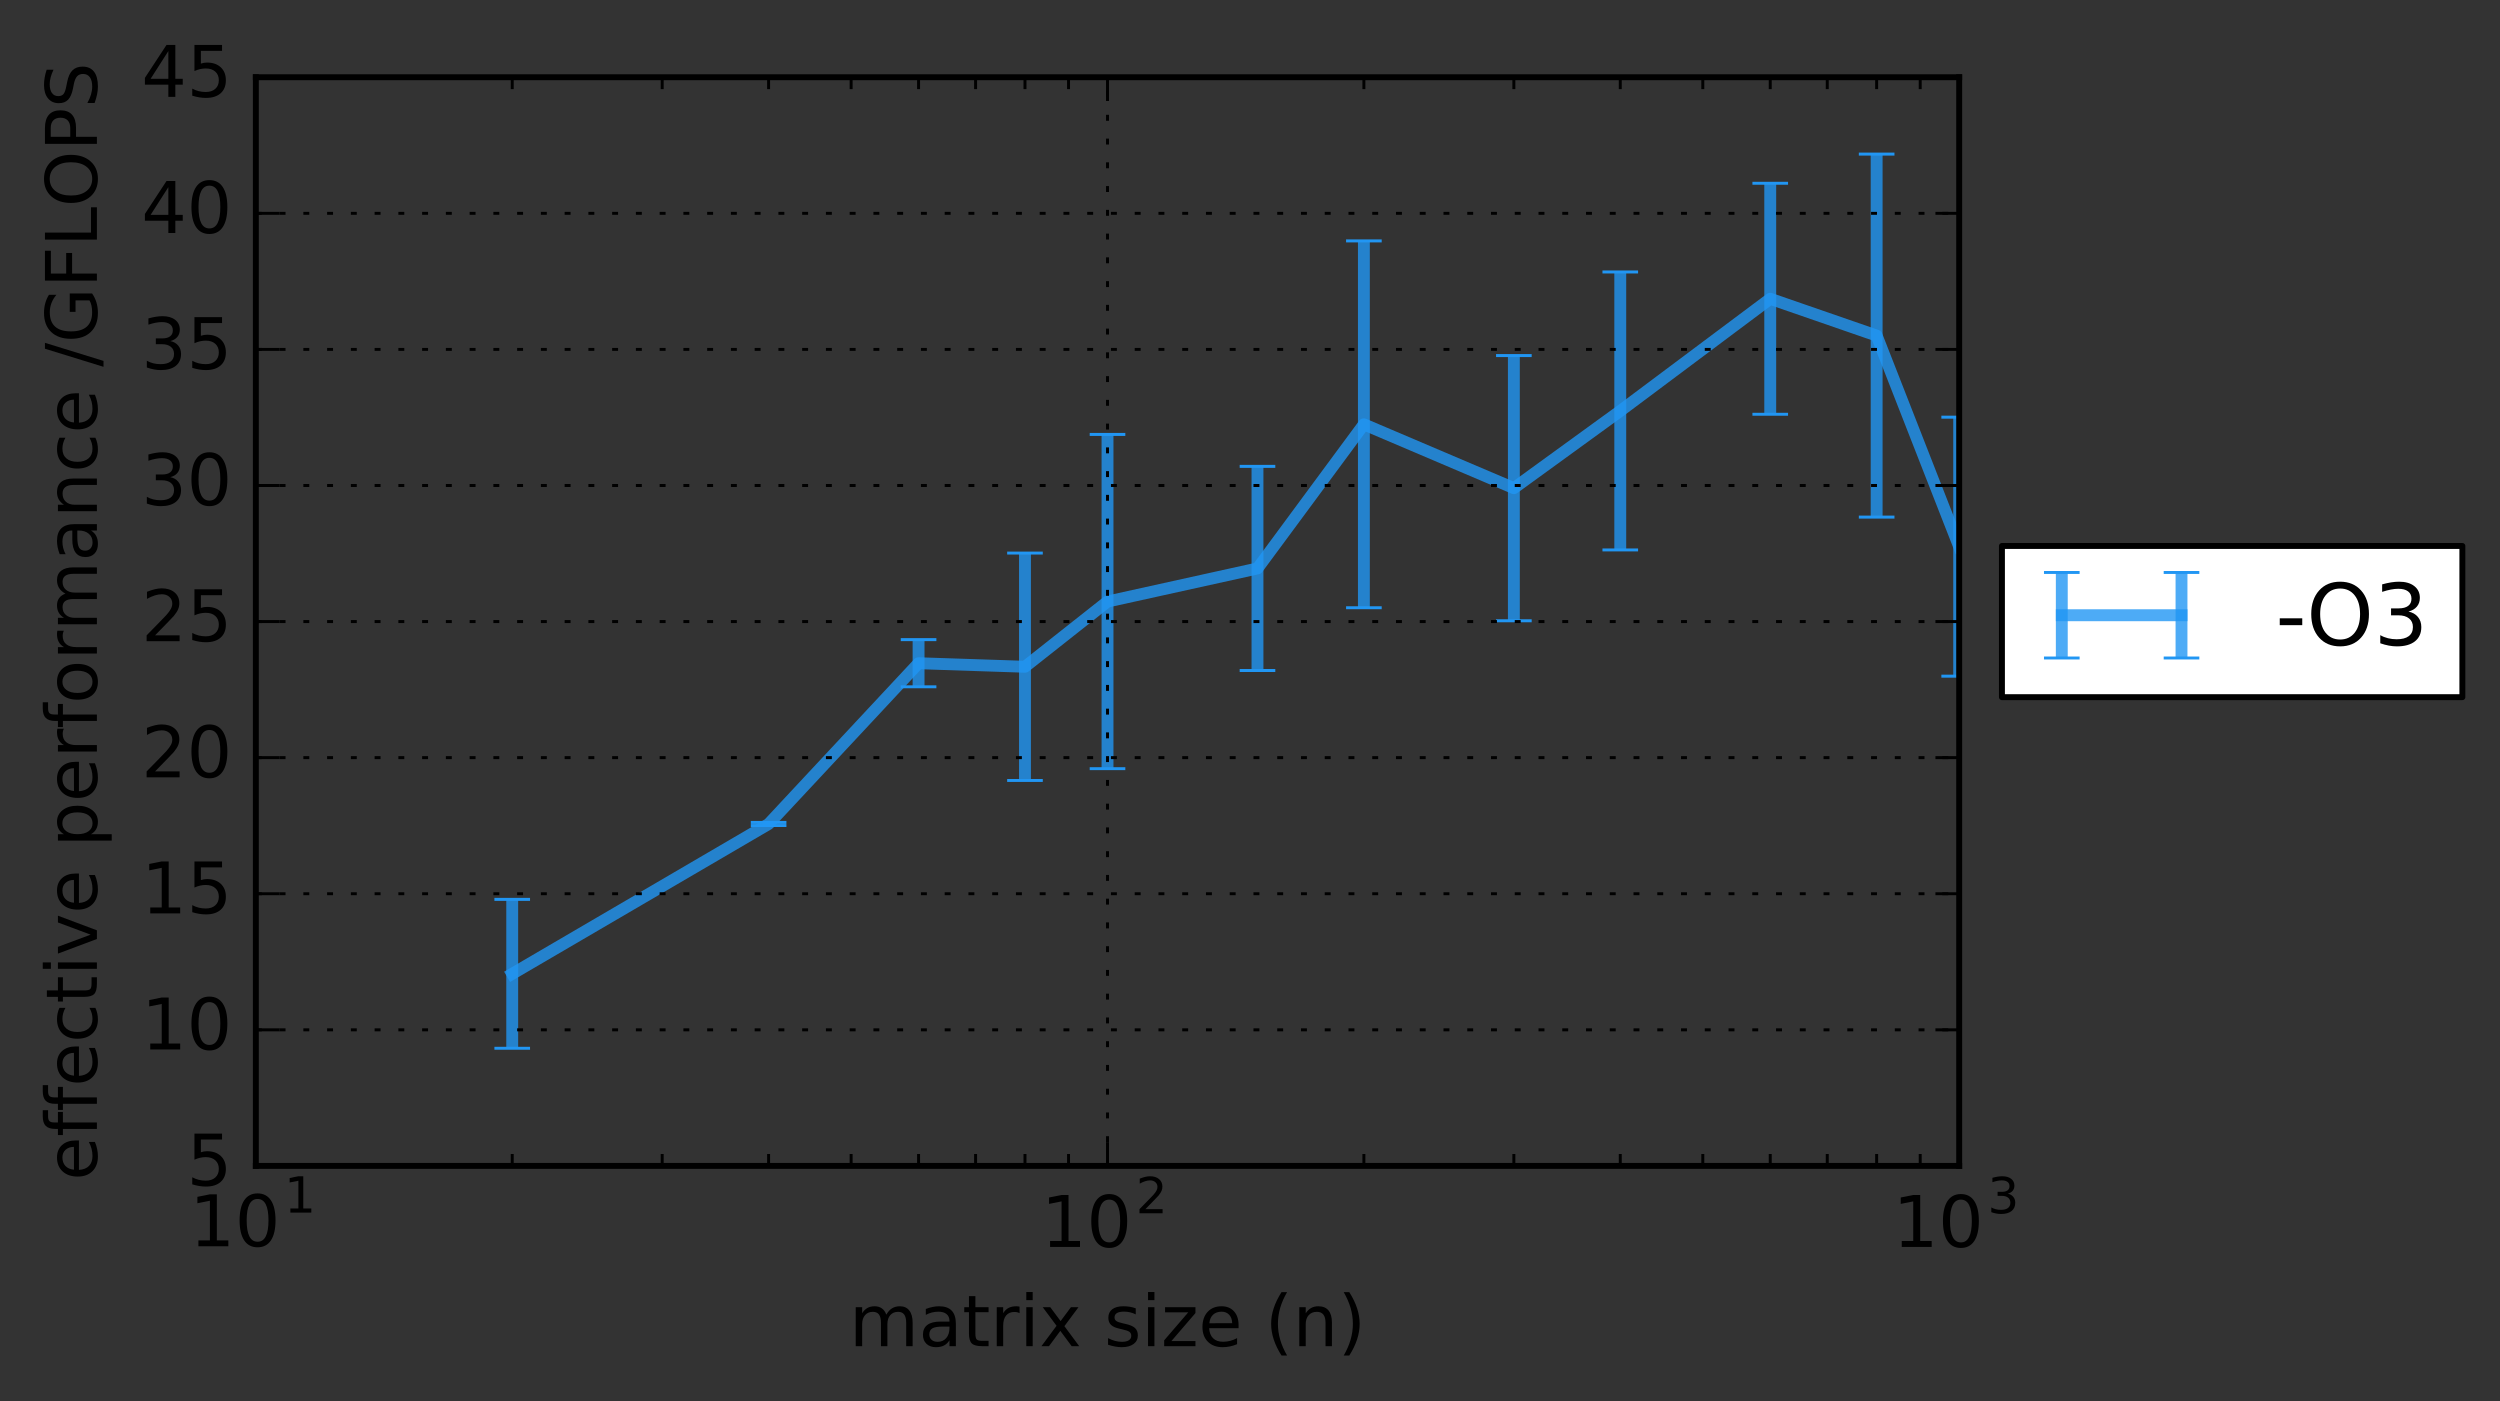 <?xml version="1.0" encoding="utf-8" standalone="no"?>
<!DOCTYPE svg PUBLIC "-//W3C//DTD SVG 1.1//EN"
  "http://www.w3.org/Graphics/SVG/1.1/DTD/svg11.dtd">
<!-- Created with matplotlib (http://matplotlib.org/) -->
<svg height="236pt" version="1.1" viewBox="0 0 421 236" width="421pt" xmlns="http://www.w3.org/2000/svg" xmlns:xlink="http://www.w3.org/1999/xlink">
 <rect x="0" y="0" width="421" height="236" fill="#333333" stroke="none"/>
 <defs>
  <style type="text/css">
*{stroke-linecap:butt;stroke-linejoin:round;stroke-miterlimit:100000;}
  </style>
 </defs>
 <g id="figure_1">
  <g id="patch_1">
   <path d="M -0 236.391 
L 421.863 236.391 
L 421.863 0 
L -0 0 
L -0 236.391 
z
" style="fill:none;"/>
  </g>
  <g id="axes_1">
   <g id="patch_2">
    <path d="M 43.084 196.337 
L 329.926 196.337 
L 329.926 13.007 
L 43.084 13.007 
L 43.084 196.337 
z
" style="fill:none;"/>
   </g>
   <g id="LineCollection_1">
    <path clip-path="url(#p0608e05bbd)" d="M 86.258 176.53 
L 86.258 151.454 
" style="fill:none;stroke:#2196f3;stroke-opacity:0.8;stroke-width:2.0;"/>
    <path clip-path="url(#p0608e05bbd)" d="M 129.432 139.018 
L 129.432 138.5 
" style="fill:none;stroke:#2196f3;stroke-opacity:0.8;stroke-width:2.0;"/>
    <path clip-path="url(#p0608e05bbd)" d="M 154.687 115.657 
L 154.687 107.716 
" style="fill:none;stroke:#2196f3;stroke-opacity:0.8;stroke-width:2.0;"/>
    <path clip-path="url(#p0608e05bbd)" d="M 172.606 131.429 
L 172.606 93.138 
" style="fill:none;stroke:#2196f3;stroke-opacity:0.8;stroke-width:2.0;"/>
    <path clip-path="url(#p0608e05bbd)" d="M 186.505 129.445 
L 186.505 73.159 
" style="fill:none;stroke:#2196f3;stroke-opacity:0.8;stroke-width:2.0;"/>
    <path clip-path="url(#p0608e05bbd)" d="M 211.76 112.912 
L 211.76 78.539 
" style="fill:none;stroke:#2196f3;stroke-opacity:0.8;stroke-width:2.0;"/>
    <path clip-path="url(#p0608e05bbd)" d="M 229.679 102.344 
L 229.679 40.568 
" style="fill:none;stroke:#2196f3;stroke-opacity:0.8;stroke-width:2.0;"/>
    <path clip-path="url(#p0608e05bbd)" d="M 254.934 104.539 
L 254.934 59.879 
" style="fill:none;stroke:#2196f3;stroke-opacity:0.8;stroke-width:2.0;"/>
    <path clip-path="url(#p0608e05bbd)" d="M 272.853 92.609 
L 272.853 45.796 
" style="fill:none;stroke:#2196f3;stroke-opacity:0.8;stroke-width:2.0;"/>
    <path clip-path="url(#p0608e05bbd)" d="M 298.108 69.765 
L 298.108 30.861 
" style="fill:none;stroke:#2196f3;stroke-opacity:0.8;stroke-width:2.0;"/>
    <path clip-path="url(#p0608e05bbd)" d="M 316.027 87.078 
L 316.027 25.953 
" style="fill:none;stroke:#2196f3;stroke-opacity:0.8;stroke-width:2.0;"/>
    <path clip-path="url(#p0608e05bbd)" d="M 329.926 113.865 
L 329.926 70.25 
" style="fill:none;stroke:#2196f3;stroke-opacity:0.8;stroke-width:2.0;"/>
   </g>
   <g id="line2d_1">
    <defs>
     <path d="M 3 0 
L -3 -0 
" id="m95438b41f8" style="stroke:#2196f3;stroke-width:0.5;"/>
    </defs>
    <g clip-path="url(#p0608e05bbd)">
     <use style="fill:#2196f3;opacity:0.8;stroke:#2196f3;stroke-width:0.5;" x="86.258" xlink:href="#m95438b41f8" y="176.53"/>
     <use style="fill:#2196f3;opacity:0.8;stroke:#2196f3;stroke-width:0.5;" x="129.432" xlink:href="#m95438b41f8" y="139.018"/>
     <use style="fill:#2196f3;opacity:0.8;stroke:#2196f3;stroke-width:0.5;" x="154.687" xlink:href="#m95438b41f8" y="115.657"/>
     <use style="fill:#2196f3;opacity:0.8;stroke:#2196f3;stroke-width:0.5;" x="172.606" xlink:href="#m95438b41f8" y="131.429"/>
     <use style="fill:#2196f3;opacity:0.8;stroke:#2196f3;stroke-width:0.5;" x="186.505" xlink:href="#m95438b41f8" y="129.445"/>
     <use style="fill:#2196f3;opacity:0.8;stroke:#2196f3;stroke-width:0.5;" x="211.76" xlink:href="#m95438b41f8" y="112.912"/>
     <use style="fill:#2196f3;opacity:0.8;stroke:#2196f3;stroke-width:0.5;" x="229.679" xlink:href="#m95438b41f8" y="102.344"/>
     <use style="fill:#2196f3;opacity:0.8;stroke:#2196f3;stroke-width:0.5;" x="254.934" xlink:href="#m95438b41f8" y="104.539"/>
     <use style="fill:#2196f3;opacity:0.8;stroke:#2196f3;stroke-width:0.5;" x="272.853" xlink:href="#m95438b41f8" y="92.609"/>
     <use style="fill:#2196f3;opacity:0.8;stroke:#2196f3;stroke-width:0.5;" x="298.108" xlink:href="#m95438b41f8" y="69.765"/>
     <use style="fill:#2196f3;opacity:0.8;stroke:#2196f3;stroke-width:0.5;" x="316.027" xlink:href="#m95438b41f8" y="87.078"/>
     <use style="fill:#2196f3;opacity:0.8;stroke:#2196f3;stroke-width:0.5;" x="329.926" xlink:href="#m95438b41f8" y="113.865"/>
    </g>
   </g>
   <g id="line2d_2">
    <g clip-path="url(#p0608e05bbd)">
     <use style="fill:#2196f3;opacity:0.8;stroke:#2196f3;stroke-width:0.5;" x="86.258" xlink:href="#m95438b41f8" y="151.454"/>
     <use style="fill:#2196f3;opacity:0.8;stroke:#2196f3;stroke-width:0.5;" x="129.432" xlink:href="#m95438b41f8" y="138.5"/>
     <use style="fill:#2196f3;opacity:0.8;stroke:#2196f3;stroke-width:0.5;" x="154.687" xlink:href="#m95438b41f8" y="107.716"/>
     <use style="fill:#2196f3;opacity:0.8;stroke:#2196f3;stroke-width:0.5;" x="172.606" xlink:href="#m95438b41f8" y="93.138"/>
     <use style="fill:#2196f3;opacity:0.8;stroke:#2196f3;stroke-width:0.5;" x="186.505" xlink:href="#m95438b41f8" y="73.159"/>
     <use style="fill:#2196f3;opacity:0.8;stroke:#2196f3;stroke-width:0.5;" x="211.76" xlink:href="#m95438b41f8" y="78.539"/>
     <use style="fill:#2196f3;opacity:0.8;stroke:#2196f3;stroke-width:0.5;" x="229.679" xlink:href="#m95438b41f8" y="40.568"/>
     <use style="fill:#2196f3;opacity:0.8;stroke:#2196f3;stroke-width:0.5;" x="254.934" xlink:href="#m95438b41f8" y="59.879"/>
     <use style="fill:#2196f3;opacity:0.8;stroke:#2196f3;stroke-width:0.5;" x="272.853" xlink:href="#m95438b41f8" y="45.796"/>
     <use style="fill:#2196f3;opacity:0.8;stroke:#2196f3;stroke-width:0.5;" x="298.108" xlink:href="#m95438b41f8" y="30.861"/>
     <use style="fill:#2196f3;opacity:0.8;stroke:#2196f3;stroke-width:0.5;" x="316.027" xlink:href="#m95438b41f8" y="25.953"/>
     <use style="fill:#2196f3;opacity:0.8;stroke:#2196f3;stroke-width:0.5;" x="329.926" xlink:href="#m95438b41f8" y="70.25"/>
    </g>
   </g>
   <g id="line2d_3">
    <path clip-path="url(#p0608e05bbd)" d="M 86.258 163.992 
L 129.432 138.759 
L 154.687 111.687 
L 172.606 112.283 
L 186.505 101.302 
L 211.76 95.725 
L 229.679 71.456 
L 254.934 82.209 
L 272.853 69.202 
L 298.108 50.313 
L 316.027 56.516 
L 329.926 92.057 
" style="fill:none;opacity:0.8;stroke:#2196f3;stroke-linecap:square;stroke-width:2.0;"/>
   </g>
   <g id="patch_3">
    <path d="M 43.084 13.007 
L 329.926 13.007 
" style="fill:none;stroke:#000000;stroke-linecap:square;stroke-linejoin:miter;"/>
   </g>
   <g id="patch_4">
    <path d="M 43.084 196.337 
L 329.926 196.337 
" style="fill:none;stroke:#000000;stroke-linecap:square;stroke-linejoin:miter;"/>
   </g>
   <g id="patch_5">
    <path d="M 43.084 196.337 
L 43.084 13.007 
" style="fill:none;stroke:#000000;stroke-linecap:square;stroke-linejoin:miter;"/>
   </g>
   <g id="patch_6">
    <path d="M 329.926 196.337 
L 329.926 13.007 
" style="fill:none;stroke:#000000;stroke-linecap:square;stroke-linejoin:miter;"/>
   </g>
   <g id="matplotlib.axis_1">
    <g id="xtick_1">
     <g id="line2d_4">
      <path clip-path="url(#p0608e05bbd)" d="M 43.084 196.337 
L 43.084 13.007 
" style="fill:none;stroke:#000000;stroke-dasharray:1,3;stroke-dashoffset:0.0;stroke-width:0.5;"/>
     </g>
     <g id="line2d_5">
      <defs>
       <path d="M 0 0 
L 0 -4 
" id="mdb73d2ffcd" style="stroke:#000000;stroke-width:0.5;"/>
      </defs>
      <g>
       <use style="stroke:#000000;stroke-width:0.5;" x="43.084" xlink:href="#mdb73d2ffcd" y="196.337"/>
      </g>
     </g>
     <g id="line2d_6">
      <defs>
       <path d="M 0 0 
L 0 4 
" id="mf5c6fe6af0" style="stroke:#000000;stroke-width:0.5;"/>
      </defs>
      <g>
       <use style="stroke:#000000;stroke-width:0.5;" x="43.084" xlink:href="#mf5c6fe6af0" y="13.007"/>
      </g>
     </g>
     <g id="text_1">
      <!-- $\mathdefault{10^{1}}$ -->
      <defs>
       <path d="M 31.781 66.406 
Q 24.172 66.406 20.328 58.906 
Q 16.5 51.422 16.5 36.375 
Q 16.5 21.391 20.328 13.891 
Q 24.172 6.391 31.781 6.391 
Q 39.453 6.391 43.281 13.891 
Q 47.125 21.391 47.125 36.375 
Q 47.125 51.422 43.281 58.906 
Q 39.453 66.406 31.781 66.406 
M 31.781 74.219 
Q 44.047 74.219 50.516 64.516 
Q 56.984 54.828 56.984 36.375 
Q 56.984 17.969 50.516 8.266 
Q 44.047 -1.422 31.781 -1.422 
Q 19.531 -1.422 13.062 8.266 
Q 6.594 17.969 6.594 36.375 
Q 6.594 54.828 13.062 64.516 
Q 19.531 74.219 31.781 74.219 
" id="BitstreamVeraSans-Roman-30"/>
       <path d="M 12.406 8.297 
L 28.516 8.297 
L 28.516 63.922 
L 10.984 60.406 
L 10.984 69.391 
L 28.422 72.906 
L 38.281 72.906 
L 38.281 8.297 
L 54.391 8.297 
L 54.391 0 
L 12.406 0 
z
" id="BitstreamVeraSans-Roman-31"/>
      </defs>
      <g transform="translate(31.924 209.961)scale(0.12 -0.12)">
       <use transform="translate(0.0 0.716)" xlink:href="#BitstreamVeraSans-Roman-31"/>
       <use transform="translate(63.623 0.716)" xlink:href="#BitstreamVeraSans-Roman-30"/>
       <use transform="translate(132.759 47.966)scale(0.7)" xlink:href="#BitstreamVeraSans-Roman-31"/>
      </g>
     </g>
    </g>
    <g id="xtick_2">
     <g id="line2d_7">
      <path clip-path="url(#p0608e05bbd)" d="M 186.505 196.337 
L 186.505 13.007 
" style="fill:none;stroke:#000000;stroke-dasharray:1,3;stroke-dashoffset:0.0;stroke-width:0.5;"/>
     </g>
     <g id="line2d_8">
      <g>
       <use style="stroke:#000000;stroke-width:0.5;" x="186.505" xlink:href="#mdb73d2ffcd" y="196.337"/>
      </g>
     </g>
     <g id="line2d_9">
      <g>
       <use style="stroke:#000000;stroke-width:0.5;" x="186.505" xlink:href="#mf5c6fe6af0" y="13.007"/>
      </g>
     </g>
     <g id="text_2">
      <!-- $\mathdefault{10^{2}}$ -->
      <defs>
       <path d="M 19.188 8.297 
L 53.609 8.297 
L 53.609 0 
L 7.328 0 
L 7.328 8.297 
Q 12.938 14.109 22.625 23.891 
Q 32.328 33.688 34.812 36.531 
Q 39.547 41.844 41.422 45.531 
Q 43.312 49.219 43.312 52.781 
Q 43.312 58.594 39.234 62.25 
Q 35.156 65.922 28.609 65.922 
Q 23.969 65.922 18.812 64.312 
Q 13.672 62.703 7.812 59.422 
L 7.812 69.391 
Q 13.766 71.781 18.938 73 
Q 24.125 74.219 28.422 74.219 
Q 39.75 74.219 46.484 68.547 
Q 53.219 62.891 53.219 53.422 
Q 53.219 48.922 51.531 44.891 
Q 49.859 40.875 45.406 35.406 
Q 44.188 33.984 37.641 27.219 
Q 31.109 20.453 19.188 8.297 
" id="BitstreamVeraSans-Roman-32"/>
      </defs>
      <g transform="translate(175.345 210.081)scale(0.12 -0.12)">
       <use transform="translate(0.0 0.797)" xlink:href="#BitstreamVeraSans-Roman-31"/>
       <use transform="translate(63.623 0.797)" xlink:href="#BitstreamVeraSans-Roman-30"/>
       <use transform="translate(132.759 48.047)scale(0.7)" xlink:href="#BitstreamVeraSans-Roman-32"/>
      </g>
     </g>
    </g>
    <g id="xtick_3">
     <g id="line2d_10">
      <path clip-path="url(#p0608e05bbd)" d="M 329.926 196.337 
L 329.926 13.007 
" style="fill:none;stroke:#000000;stroke-dasharray:1,3;stroke-dashoffset:0.0;stroke-width:0.5;"/>
     </g>
     <g id="line2d_11">
      <g>
       <use style="stroke:#000000;stroke-width:0.5;" x="329.926" xlink:href="#mdb73d2ffcd" y="196.337"/>
      </g>
     </g>
     <g id="line2d_12">
      <g>
       <use style="stroke:#000000;stroke-width:0.5;" x="329.926" xlink:href="#mf5c6fe6af0" y="13.007"/>
      </g>
     </g>
     <g id="text_3">
      <!-- $\mathdefault{10^{3}}$ -->
      <defs>
       <path d="M 40.578 39.312 
Q 47.656 37.797 51.625 33 
Q 55.609 28.219 55.609 21.188 
Q 55.609 10.406 48.188 4.484 
Q 40.766 -1.422 27.094 -1.422 
Q 22.516 -1.422 17.656 -0.516 
Q 12.797 0.391 7.625 2.203 
L 7.625 11.719 
Q 11.719 9.328 16.594 8.109 
Q 21.484 6.891 26.812 6.891 
Q 36.078 6.891 40.938 10.547 
Q 45.797 14.203 45.797 21.188 
Q 45.797 27.641 41.281 31.266 
Q 36.766 34.906 28.719 34.906 
L 20.219 34.906 
L 20.219 43.016 
L 29.109 43.016 
Q 36.375 43.016 40.234 45.922 
Q 44.094 48.828 44.094 54.297 
Q 44.094 59.906 40.109 62.906 
Q 36.141 65.922 28.719 65.922 
Q 24.656 65.922 20.016 65.031 
Q 15.375 64.156 9.812 62.312 
L 9.812 71.094 
Q 15.438 72.656 20.344 73.438 
Q 25.25 74.219 29.594 74.219 
Q 40.828 74.219 47.359 69.109 
Q 53.906 64.016 53.906 55.328 
Q 53.906 49.266 50.438 45.094 
Q 46.969 40.922 40.578 39.312 
" id="BitstreamVeraSans-Roman-33"/>
      </defs>
      <g transform="translate(318.766 210.081)scale(0.12 -0.12)">
       <use transform="translate(0.0 0.797)" xlink:href="#BitstreamVeraSans-Roman-31"/>
       <use transform="translate(63.623 0.797)" xlink:href="#BitstreamVeraSans-Roman-30"/>
       <use transform="translate(132.759 48.047)scale(0.7)" xlink:href="#BitstreamVeraSans-Roman-33"/>
      </g>
     </g>
    </g>
    <g id="xtick_4">
     <g id="line2d_13">
      <defs>
       <path d="M 0 0 
L 0 -2 
" id="m4bd20a59cd" style="stroke:#000000;stroke-width:0.5;"/>
      </defs>
      <g>
       <use style="stroke:#000000;stroke-width:0.5;" x="86.258" xlink:href="#m4bd20a59cd" y="196.337"/>
      </g>
     </g>
     <g id="line2d_14">
      <defs>
       <path d="M 0 0 
L 0 2 
" id="m82e218340c" style="stroke:#000000;stroke-width:0.5;"/>
      </defs>
      <g>
       <use style="stroke:#000000;stroke-width:0.5;" x="86.258" xlink:href="#m82e218340c" y="13.007"/>
      </g>
     </g>
    </g>
    <g id="xtick_5">
     <g id="line2d_15">
      <g>
       <use style="stroke:#000000;stroke-width:0.5;" x="111.513" xlink:href="#m4bd20a59cd" y="196.337"/>
      </g>
     </g>
     <g id="line2d_16">
      <g>
       <use style="stroke:#000000;stroke-width:0.5;" x="111.513" xlink:href="#m82e218340c" y="13.007"/>
      </g>
     </g>
    </g>
    <g id="xtick_6">
     <g id="line2d_17">
      <g>
       <use style="stroke:#000000;stroke-width:0.5;" x="129.432" xlink:href="#m4bd20a59cd" y="196.337"/>
      </g>
     </g>
     <g id="line2d_18">
      <g>
       <use style="stroke:#000000;stroke-width:0.5;" x="129.432" xlink:href="#m82e218340c" y="13.007"/>
      </g>
     </g>
    </g>
    <g id="xtick_7">
     <g id="line2d_19">
      <g>
       <use style="stroke:#000000;stroke-width:0.5;" x="143.331" xlink:href="#m4bd20a59cd" y="196.337"/>
      </g>
     </g>
     <g id="line2d_20">
      <g>
       <use style="stroke:#000000;stroke-width:0.5;" x="143.331" xlink:href="#m82e218340c" y="13.007"/>
      </g>
     </g>
    </g>
    <g id="xtick_8">
     <g id="line2d_21">
      <g>
       <use style="stroke:#000000;stroke-width:0.5;" x="154.687" xlink:href="#m4bd20a59cd" y="196.337"/>
      </g>
     </g>
     <g id="line2d_22">
      <g>
       <use style="stroke:#000000;stroke-width:0.5;" x="154.687" xlink:href="#m82e218340c" y="13.007"/>
      </g>
     </g>
    </g>
    <g id="xtick_9">
     <g id="line2d_23">
      <g>
       <use style="stroke:#000000;stroke-width:0.5;" x="164.289" xlink:href="#m4bd20a59cd" y="196.337"/>
      </g>
     </g>
     <g id="line2d_24">
      <g>
       <use style="stroke:#000000;stroke-width:0.5;" x="164.289" xlink:href="#m82e218340c" y="13.007"/>
      </g>
     </g>
    </g>
    <g id="xtick_10">
     <g id="line2d_25">
      <g>
       <use style="stroke:#000000;stroke-width:0.5;" x="172.606" xlink:href="#m4bd20a59cd" y="196.337"/>
      </g>
     </g>
     <g id="line2d_26">
      <g>
       <use style="stroke:#000000;stroke-width:0.5;" x="172.606" xlink:href="#m82e218340c" y="13.007"/>
      </g>
     </g>
    </g>
    <g id="xtick_11">
     <g id="line2d_27">
      <g>
       <use style="stroke:#000000;stroke-width:0.5;" x="179.942" xlink:href="#m4bd20a59cd" y="196.337"/>
      </g>
     </g>
     <g id="line2d_28">
      <g>
       <use style="stroke:#000000;stroke-width:0.5;" x="179.942" xlink:href="#m82e218340c" y="13.007"/>
      </g>
     </g>
    </g>
    <g id="xtick_12">
     <g id="line2d_29">
      <g>
       <use style="stroke:#000000;stroke-width:0.5;" x="229.679" xlink:href="#m4bd20a59cd" y="196.337"/>
      </g>
     </g>
     <g id="line2d_30">
      <g>
       <use style="stroke:#000000;stroke-width:0.5;" x="229.679" xlink:href="#m82e218340c" y="13.007"/>
      </g>
     </g>
    </g>
    <g id="xtick_13">
     <g id="line2d_31">
      <g>
       <use style="stroke:#000000;stroke-width:0.5;" x="254.934" xlink:href="#m4bd20a59cd" y="196.337"/>
      </g>
     </g>
     <g id="line2d_32">
      <g>
       <use style="stroke:#000000;stroke-width:0.5;" x="254.934" xlink:href="#m82e218340c" y="13.007"/>
      </g>
     </g>
    </g>
    <g id="xtick_14">
     <g id="line2d_33">
      <g>
       <use style="stroke:#000000;stroke-width:0.5;" x="272.853" xlink:href="#m4bd20a59cd" y="196.337"/>
      </g>
     </g>
     <g id="line2d_34">
      <g>
       <use style="stroke:#000000;stroke-width:0.5;" x="272.853" xlink:href="#m82e218340c" y="13.007"/>
      </g>
     </g>
    </g>
    <g id="xtick_15">
     <g id="line2d_35">
      <g>
       <use style="stroke:#000000;stroke-width:0.5;" x="286.752" xlink:href="#m4bd20a59cd" y="196.337"/>
      </g>
     </g>
     <g id="line2d_36">
      <g>
       <use style="stroke:#000000;stroke-width:0.5;" x="286.752" xlink:href="#m82e218340c" y="13.007"/>
      </g>
     </g>
    </g>
    <g id="xtick_16">
     <g id="line2d_37">
      <g>
       <use style="stroke:#000000;stroke-width:0.5;" x="298.108" xlink:href="#m4bd20a59cd" y="196.337"/>
      </g>
     </g>
     <g id="line2d_38">
      <g>
       <use style="stroke:#000000;stroke-width:0.5;" x="298.108" xlink:href="#m82e218340c" y="13.007"/>
      </g>
     </g>
    </g>
    <g id="xtick_17">
     <g id="line2d_39">
      <g>
       <use style="stroke:#000000;stroke-width:0.5;" x="307.71" xlink:href="#m4bd20a59cd" y="196.337"/>
      </g>
     </g>
     <g id="line2d_40">
      <g>
       <use style="stroke:#000000;stroke-width:0.5;" x="307.71" xlink:href="#m82e218340c" y="13.007"/>
      </g>
     </g>
    </g>
    <g id="xtick_18">
     <g id="line2d_41">
      <g>
       <use style="stroke:#000000;stroke-width:0.5;" x="316.027" xlink:href="#m4bd20a59cd" y="196.337"/>
      </g>
     </g>
     <g id="line2d_42">
      <g>
       <use style="stroke:#000000;stroke-width:0.5;" x="316.027" xlink:href="#m82e218340c" y="13.007"/>
      </g>
     </g>
    </g>
    <g id="xtick_19">
     <g id="line2d_43">
      <g>
       <use style="stroke:#000000;stroke-width:0.5;" x="323.363" xlink:href="#m4bd20a59cd" y="196.337"/>
      </g>
     </g>
     <g id="line2d_44">
      <g>
       <use style="stroke:#000000;stroke-width:0.5;" x="323.363" xlink:href="#m82e218340c" y="13.007"/>
      </g>
     </g>
    </g>
    <g id="text_4">
     <!-- matrix size (n) -->
     <defs>
      <path d="M 8.016 75.875 
L 15.828 75.875 
Q 23.141 64.359 26.781 53.312 
Q 30.422 42.281 30.422 31.391 
Q 30.422 20.453 26.781 9.375 
Q 23.141 -1.703 15.828 -13.188 
L 8.016 -13.188 
Q 14.5 -2 17.703 9.062 
Q 20.906 20.125 20.906 31.391 
Q 20.906 42.672 17.703 53.656 
Q 14.5 64.656 8.016 75.875 
" id="BitstreamVeraSans-Roman-29"/>
      <path id="BitstreamVeraSans-Roman-20"/>
      <path d="M 44.281 53.078 
L 44.281 44.578 
Q 40.484 46.531 36.375 47.5 
Q 32.281 48.484 27.875 48.484 
Q 21.188 48.484 17.844 46.438 
Q 14.5 44.391 14.5 40.281 
Q 14.5 37.156 16.891 35.375 
Q 19.281 33.594 26.516 31.984 
L 29.594 31.297 
Q 39.156 29.25 43.188 25.516 
Q 47.219 21.781 47.219 15.094 
Q 47.219 7.469 41.188 3.016 
Q 35.156 -1.422 24.609 -1.422 
Q 20.219 -1.422 15.453 -0.562 
Q 10.688 0.297 5.422 2 
L 5.422 11.281 
Q 10.406 8.688 15.234 7.391 
Q 20.062 6.109 24.812 6.109 
Q 31.156 6.109 34.562 8.281 
Q 37.984 10.453 37.984 14.406 
Q 37.984 18.062 35.516 20.016 
Q 33.062 21.969 24.703 23.781 
L 21.578 24.516 
Q 13.234 26.266 9.516 29.906 
Q 5.812 33.547 5.812 39.891 
Q 5.812 47.609 11.281 51.797 
Q 16.75 56 26.812 56 
Q 31.781 56 36.172 55.266 
Q 40.578 54.547 44.281 53.078 
" id="BitstreamVeraSans-Roman-73"/>
      <path d="M 34.281 27.484 
Q 23.391 27.484 19.188 25 
Q 14.984 22.516 14.984 16.5 
Q 14.984 11.719 18.141 8.906 
Q 21.297 6.109 26.703 6.109 
Q 34.188 6.109 38.703 11.406 
Q 43.219 16.703 43.219 25.484 
L 43.219 27.484 
z
M 52.203 31.203 
L 52.203 0 
L 43.219 0 
L 43.219 8.297 
Q 40.141 3.328 35.547 0.953 
Q 30.953 -1.422 24.312 -1.422 
Q 15.922 -1.422 10.953 3.297 
Q 6 8.016 6 15.922 
Q 6 25.141 12.172 29.828 
Q 18.359 34.516 30.609 34.516 
L 43.219 34.516 
L 43.219 35.406 
Q 43.219 41.609 39.141 45 
Q 35.062 48.391 27.688 48.391 
Q 23 48.391 18.547 47.266 
Q 14.109 46.141 10.016 43.891 
L 10.016 52.203 
Q 14.938 54.109 19.578 55.047 
Q 24.219 56 28.609 56 
Q 40.484 56 46.344 49.844 
Q 52.203 43.703 52.203 31.203 
" id="BitstreamVeraSans-Roman-61"/>
      <path d="M 54.891 54.688 
L 35.109 28.078 
L 55.906 0 
L 45.312 0 
L 29.391 21.484 
L 13.484 0 
L 2.875 0 
L 24.125 28.609 
L 4.688 54.688 
L 15.281 54.688 
L 29.781 35.203 
L 44.281 54.688 
z
" id="BitstreamVeraSans-Roman-78"/>
      <path d="M 54.891 33.016 
L 54.891 0 
L 45.906 0 
L 45.906 32.719 
Q 45.906 40.484 42.875 44.328 
Q 39.844 48.188 33.797 48.188 
Q 26.516 48.188 22.312 43.547 
Q 18.109 38.922 18.109 30.906 
L 18.109 0 
L 9.078 0 
L 9.078 54.688 
L 18.109 54.688 
L 18.109 46.188 
Q 21.344 51.125 25.703 53.562 
Q 30.078 56 35.797 56 
Q 45.219 56 50.047 50.172 
Q 54.891 44.344 54.891 33.016 
" id="BitstreamVeraSans-Roman-6e"/>
      <path d="M 41.109 46.297 
Q 39.594 47.172 37.812 47.578 
Q 36.031 48 33.891 48 
Q 26.266 48 22.188 43.047 
Q 18.109 38.094 18.109 28.812 
L 18.109 0 
L 9.078 0 
L 9.078 54.688 
L 18.109 54.688 
L 18.109 46.188 
Q 20.953 51.172 25.484 53.578 
Q 30.031 56 36.531 56 
Q 37.453 56 38.578 55.875 
Q 39.703 55.766 41.062 55.516 
z
" id="BitstreamVeraSans-Roman-72"/>
      <path d="M 18.312 70.219 
L 18.312 54.688 
L 36.812 54.688 
L 36.812 47.703 
L 18.312 47.703 
L 18.312 18.016 
Q 18.312 11.328 20.141 9.422 
Q 21.969 7.516 27.594 7.516 
L 36.812 7.516 
L 36.812 0 
L 27.594 0 
Q 17.188 0 13.234 3.875 
Q 9.281 7.766 9.281 18.016 
L 9.281 47.703 
L 2.688 47.703 
L 2.688 54.688 
L 9.281 54.688 
L 9.281 70.219 
z
" id="BitstreamVeraSans-Roman-74"/>
      <path d="M 56.203 29.594 
L 56.203 25.203 
L 14.891 25.203 
Q 15.484 15.922 20.484 11.062 
Q 25.484 6.203 34.422 6.203 
Q 39.594 6.203 44.453 7.469 
Q 49.312 8.734 54.109 11.281 
L 54.109 2.781 
Q 49.266 0.734 44.188 -0.344 
Q 39.109 -1.422 33.891 -1.422 
Q 20.797 -1.422 13.156 6.188 
Q 5.516 13.812 5.516 26.812 
Q 5.516 40.234 12.766 48.109 
Q 20.016 56 32.328 56 
Q 43.359 56 49.781 48.891 
Q 56.203 41.797 56.203 29.594 
M 47.219 32.234 
Q 47.125 39.594 43.094 43.984 
Q 39.062 48.391 32.422 48.391 
Q 24.906 48.391 20.391 44.141 
Q 15.875 39.891 15.188 32.172 
z
" id="BitstreamVeraSans-Roman-65"/>
      <path d="M 5.516 54.688 
L 48.188 54.688 
L 48.188 46.484 
L 14.406 7.172 
L 48.188 7.172 
L 48.188 0 
L 4.297 0 
L 4.297 8.203 
L 38.094 47.516 
L 5.516 47.516 
z
" id="BitstreamVeraSans-Roman-7a"/>
      <path d="M 9.422 54.688 
L 18.406 54.688 
L 18.406 0 
L 9.422 0 
z
M 9.422 75.984 
L 18.406 75.984 
L 18.406 64.594 
L 9.422 64.594 
z
" id="BitstreamVeraSans-Roman-69"/>
      <path d="M 52 44.188 
Q 55.375 50.25 60.062 53.125 
Q 64.75 56 71.094 56 
Q 79.641 56 84.281 50.016 
Q 88.922 44.047 88.922 33.016 
L 88.922 0 
L 79.891 0 
L 79.891 32.719 
Q 79.891 40.578 77.094 44.375 
Q 74.312 48.188 68.609 48.188 
Q 61.625 48.188 57.562 43.547 
Q 53.516 38.922 53.516 30.906 
L 53.516 0 
L 44.484 0 
L 44.484 32.719 
Q 44.484 40.625 41.703 44.406 
Q 38.922 48.188 33.109 48.188 
Q 26.219 48.188 22.156 43.531 
Q 18.109 38.875 18.109 30.906 
L 18.109 0 
L 9.078 0 
L 9.078 54.688 
L 18.109 54.688 
L 18.109 46.188 
Q 21.188 51.219 25.484 53.609 
Q 29.781 56 35.688 56 
Q 41.656 56 45.828 52.969 
Q 50 49.953 52 44.188 
" id="BitstreamVeraSans-Roman-6d"/>
      <path d="M 31 75.875 
Q 24.469 64.656 21.281 53.656 
Q 18.109 42.672 18.109 31.391 
Q 18.109 20.125 21.312 9.062 
Q 24.516 -2 31 -13.188 
L 23.188 -13.188 
Q 15.875 -1.703 12.234 9.375 
Q 8.594 20.453 8.594 31.391 
Q 8.594 42.281 12.203 53.312 
Q 15.828 64.359 23.188 75.875 
z
" id="BitstreamVeraSans-Roman-28"/>
     </defs>
     <g transform="translate(143.015 226.695)scale(0.12 -0.12)">
      <use xlink:href="#BitstreamVeraSans-Roman-6d"/>
      <use x="97.412" xlink:href="#BitstreamVeraSans-Roman-61"/>
      <use x="158.691" xlink:href="#BitstreamVeraSans-Roman-74"/>
      <use x="197.9" xlink:href="#BitstreamVeraSans-Roman-72"/>
      <use x="239.014" xlink:href="#BitstreamVeraSans-Roman-69"/>
      <use x="266.797" xlink:href="#BitstreamVeraSans-Roman-78"/>
      <use x="325.977" xlink:href="#BitstreamVeraSans-Roman-20"/>
      <use x="357.764" xlink:href="#BitstreamVeraSans-Roman-73"/>
      <use x="409.863" xlink:href="#BitstreamVeraSans-Roman-69"/>
      <use x="437.646" xlink:href="#BitstreamVeraSans-Roman-7a"/>
      <use x="490.137" xlink:href="#BitstreamVeraSans-Roman-65"/>
      <use x="551.66" xlink:href="#BitstreamVeraSans-Roman-20"/>
      <use x="583.447" xlink:href="#BitstreamVeraSans-Roman-28"/>
      <use x="622.461" xlink:href="#BitstreamVeraSans-Roman-6e"/>
      <use x="685.84" xlink:href="#BitstreamVeraSans-Roman-29"/>
     </g>
    </g>
   </g>
   <g id="matplotlib.axis_2">
    <g id="ytick_1">
     <g id="line2d_45">
      <path clip-path="url(#p0608e05bbd)" d="M 43.084 196.337 
L 329.926 196.337 
" style="fill:none;stroke:#000000;stroke-dasharray:1,3;stroke-dashoffset:0.0;stroke-width:0.5;"/>
     </g>
     <g id="line2d_46">
      <defs>
       <path d="M 0 0 
L 4 0 
" id="m345928075a" style="stroke:#000000;stroke-width:0.5;"/>
      </defs>
      <g>
       <use style="stroke:#000000;stroke-width:0.5;" x="43.084" xlink:href="#m345928075a" y="196.337"/>
      </g>
     </g>
     <g id="line2d_47">
      <defs>
       <path d="M 0 0 
L -4 0 
" id="m1210b85a5b" style="stroke:#000000;stroke-width:0.5;"/>
      </defs>
      <g>
       <use style="stroke:#000000;stroke-width:0.5;" x="329.926" xlink:href="#m1210b85a5b" y="196.337"/>
      </g>
     </g>
     <g id="text_5">
      <!-- 5 -->
      <defs>
       <path d="M 10.797 72.906 
L 49.516 72.906 
L 49.516 64.594 
L 19.828 64.594 
L 19.828 46.734 
Q 21.969 47.469 24.109 47.828 
Q 26.266 48.188 28.422 48.188 
Q 40.625 48.188 47.75 41.5 
Q 54.891 34.812 54.891 23.391 
Q 54.891 11.625 47.562 5.094 
Q 40.234 -1.422 26.906 -1.422 
Q 22.312 -1.422 17.547 -0.641 
Q 12.797 0.141 7.719 1.703 
L 7.719 11.625 
Q 12.109 9.234 16.797 8.062 
Q 21.484 6.891 26.703 6.891 
Q 35.156 6.891 40.078 11.328 
Q 45.016 15.766 45.016 23.391 
Q 45.016 31 40.078 35.438 
Q 35.156 39.891 26.703 39.891 
Q 22.75 39.891 18.812 39.016 
Q 14.891 38.141 10.797 36.281 
z
" id="BitstreamVeraSans-Roman-35"/>
      </defs>
      <g transform="translate(31.449 199.648)scale(0.12 -0.12)">
       <use xlink:href="#BitstreamVeraSans-Roman-35"/>
      </g>
     </g>
    </g>
    <g id="ytick_2">
     <g id="line2d_48">
      <path clip-path="url(#p0608e05bbd)" d="M 43.084 173.421 
L 329.926 173.421 
" style="fill:none;stroke:#000000;stroke-dasharray:1,3;stroke-dashoffset:0.0;stroke-width:0.5;"/>
     </g>
     <g id="line2d_49">
      <g>
       <use style="stroke:#000000;stroke-width:0.5;" x="43.084" xlink:href="#m345928075a" y="173.421"/>
      </g>
     </g>
     <g id="line2d_50">
      <g>
       <use style="stroke:#000000;stroke-width:0.5;" x="329.926" xlink:href="#m1210b85a5b" y="173.421"/>
      </g>
     </g>
     <g id="text_6">
      <!-- 10 -->
      <g transform="translate(23.814 176.732)scale(0.12 -0.12)">
       <use xlink:href="#BitstreamVeraSans-Roman-31"/>
       <use x="63.623" xlink:href="#BitstreamVeraSans-Roman-30"/>
      </g>
     </g>
    </g>
    <g id="ytick_3">
     <g id="line2d_51">
      <path clip-path="url(#p0608e05bbd)" d="M 43.084 150.504 
L 329.926 150.504 
" style="fill:none;stroke:#000000;stroke-dasharray:1,3;stroke-dashoffset:0.0;stroke-width:0.5;"/>
     </g>
     <g id="line2d_52">
      <g>
       <use style="stroke:#000000;stroke-width:0.5;" x="43.084" xlink:href="#m345928075a" y="150.504"/>
      </g>
     </g>
     <g id="line2d_53">
      <g>
       <use style="stroke:#000000;stroke-width:0.5;" x="329.926" xlink:href="#m1210b85a5b" y="150.504"/>
      </g>
     </g>
     <g id="text_7">
      <!-- 15 -->
      <g transform="translate(23.814 153.816)scale(0.12 -0.12)">
       <use xlink:href="#BitstreamVeraSans-Roman-31"/>
       <use x="63.623" xlink:href="#BitstreamVeraSans-Roman-35"/>
      </g>
     </g>
    </g>
    <g id="ytick_4">
     <g id="line2d_54">
      <path clip-path="url(#p0608e05bbd)" d="M 43.084 127.588 
L 329.926 127.588 
" style="fill:none;stroke:#000000;stroke-dasharray:1,3;stroke-dashoffset:0.0;stroke-width:0.5;"/>
     </g>
     <g id="line2d_55">
      <g>
       <use style="stroke:#000000;stroke-width:0.5;" x="43.084" xlink:href="#m345928075a" y="127.588"/>
      </g>
     </g>
     <g id="line2d_56">
      <g>
       <use style="stroke:#000000;stroke-width:0.5;" x="329.926" xlink:href="#m1210b85a5b" y="127.588"/>
      </g>
     </g>
     <g id="text_8">
      <!-- 20 -->
      <g transform="translate(23.814 130.899)scale(0.12 -0.12)">
       <use xlink:href="#BitstreamVeraSans-Roman-32"/>
       <use x="63.623" xlink:href="#BitstreamVeraSans-Roman-30"/>
      </g>
     </g>
    </g>
    <g id="ytick_5">
     <g id="line2d_57">
      <path clip-path="url(#p0608e05bbd)" d="M 43.084 104.672 
L 329.926 104.672 
" style="fill:none;stroke:#000000;stroke-dasharray:1,3;stroke-dashoffset:0.0;stroke-width:0.5;"/>
     </g>
     <g id="line2d_58">
      <g>
       <use style="stroke:#000000;stroke-width:0.5;" x="43.084" xlink:href="#m345928075a" y="104.672"/>
      </g>
     </g>
     <g id="line2d_59">
      <g>
       <use style="stroke:#000000;stroke-width:0.5;" x="329.926" xlink:href="#m1210b85a5b" y="104.672"/>
      </g>
     </g>
     <g id="text_9">
      <!-- 25 -->
      <g transform="translate(23.814 107.983)scale(0.12 -0.12)">
       <use xlink:href="#BitstreamVeraSans-Roman-32"/>
       <use x="63.623" xlink:href="#BitstreamVeraSans-Roman-35"/>
      </g>
     </g>
    </g>
    <g id="ytick_6">
     <g id="line2d_60">
      <path clip-path="url(#p0608e05bbd)" d="M 43.084 81.756 
L 329.926 81.756 
" style="fill:none;stroke:#000000;stroke-dasharray:1,3;stroke-dashoffset:0.0;stroke-width:0.5;"/>
     </g>
     <g id="line2d_61">
      <g>
       <use style="stroke:#000000;stroke-width:0.5;" x="43.084" xlink:href="#m345928075a" y="81.756"/>
      </g>
     </g>
     <g id="line2d_62">
      <g>
       <use style="stroke:#000000;stroke-width:0.5;" x="329.926" xlink:href="#m1210b85a5b" y="81.756"/>
      </g>
     </g>
     <g id="text_10">
      <!-- 30 -->
      <g transform="translate(23.814 85.067)scale(0.12 -0.12)">
       <use xlink:href="#BitstreamVeraSans-Roman-33"/>
       <use x="63.623" xlink:href="#BitstreamVeraSans-Roman-30"/>
      </g>
     </g>
    </g>
    <g id="ytick_7">
     <g id="line2d_63">
      <path clip-path="url(#p0608e05bbd)" d="M 43.084 58.839 
L 329.926 58.839 
" style="fill:none;stroke:#000000;stroke-dasharray:1,3;stroke-dashoffset:0.0;stroke-width:0.5;"/>
     </g>
     <g id="line2d_64">
      <g>
       <use style="stroke:#000000;stroke-width:0.5;" x="43.084" xlink:href="#m345928075a" y="58.839"/>
      </g>
     </g>
     <g id="line2d_65">
      <g>
       <use style="stroke:#000000;stroke-width:0.5;" x="329.926" xlink:href="#m1210b85a5b" y="58.839"/>
      </g>
     </g>
     <g id="text_11">
      <!-- 35 -->
      <g transform="translate(23.814 62.151)scale(0.12 -0.12)">
       <use xlink:href="#BitstreamVeraSans-Roman-33"/>
       <use x="63.623" xlink:href="#BitstreamVeraSans-Roman-35"/>
      </g>
     </g>
    </g>
    <g id="ytick_8">
     <g id="line2d_66">
      <path clip-path="url(#p0608e05bbd)" d="M 43.084 35.923 
L 329.926 35.923 
" style="fill:none;stroke:#000000;stroke-dasharray:1,3;stroke-dashoffset:0.0;stroke-width:0.5;"/>
     </g>
     <g id="line2d_67">
      <g>
       <use style="stroke:#000000;stroke-width:0.5;" x="43.084" xlink:href="#m345928075a" y="35.923"/>
      </g>
     </g>
     <g id="line2d_68">
      <g>
       <use style="stroke:#000000;stroke-width:0.5;" x="329.926" xlink:href="#m1210b85a5b" y="35.923"/>
      </g>
     </g>
     <g id="text_12">
      <!-- 40 -->
      <defs>
       <path d="M 37.797 64.312 
L 12.891 25.391 
L 37.797 25.391 
z
M 35.203 72.906 
L 47.609 72.906 
L 47.609 25.391 
L 58.016 25.391 
L 58.016 17.188 
L 47.609 17.188 
L 47.609 0 
L 37.797 0 
L 37.797 17.188 
L 4.891 17.188 
L 4.891 26.703 
z
" id="BitstreamVeraSans-Roman-34"/>
      </defs>
      <g transform="translate(23.814 39.234)scale(0.12 -0.12)">
       <use xlink:href="#BitstreamVeraSans-Roman-34"/>
       <use x="63.623" xlink:href="#BitstreamVeraSans-Roman-30"/>
      </g>
     </g>
    </g>
    <g id="ytick_9">
     <g id="line2d_69">
      <path clip-path="url(#p0608e05bbd)" d="M 43.084 13.007 
L 329.926 13.007 
" style="fill:none;stroke:#000000;stroke-dasharray:1,3;stroke-dashoffset:0.0;stroke-width:0.5;"/>
     </g>
     <g id="line2d_70">
      <g>
       <use style="stroke:#000000;stroke-width:0.5;" x="43.084" xlink:href="#m345928075a" y="13.007"/>
      </g>
     </g>
     <g id="line2d_71">
      <g>
       <use style="stroke:#000000;stroke-width:0.5;" x="329.926" xlink:href="#m1210b85a5b" y="13.007"/>
      </g>
     </g>
     <g id="text_13">
      <!-- 45 -->
      <g transform="translate(23.814 16.318)scale(0.12 -0.12)">
       <use xlink:href="#BitstreamVeraSans-Roman-34"/>
       <use x="63.623" xlink:href="#BitstreamVeraSans-Roman-35"/>
      </g>
     </g>
    </g>
    <g id="text_14">
     <!-- effective performance /GFLOPS -->
     <defs>
      <path d="M 9.812 72.906 
L 51.703 72.906 
L 51.703 64.594 
L 19.672 64.594 
L 19.672 43.109 
L 48.578 43.109 
L 48.578 34.812 
L 19.672 34.812 
L 19.672 0 
L 9.812 0 
z
" id="BitstreamVeraSans-Roman-46"/>
      <path d="M 39.406 66.219 
Q 28.656 66.219 22.328 58.203 
Q 16.016 50.203 16.016 36.375 
Q 16.016 22.609 22.328 14.594 
Q 28.656 6.594 39.406 6.594 
Q 50.141 6.594 56.422 14.594 
Q 62.703 22.609 62.703 36.375 
Q 62.703 50.203 56.422 58.203 
Q 50.141 66.219 39.406 66.219 
M 39.406 74.219 
Q 54.734 74.219 63.906 63.938 
Q 73.094 53.656 73.094 36.375 
Q 73.094 19.141 63.906 8.859 
Q 54.734 -1.422 39.406 -1.422 
Q 24.031 -1.422 14.812 8.828 
Q 5.609 19.094 5.609 36.375 
Q 5.609 53.656 14.812 63.938 
Q 24.031 74.219 39.406 74.219 
" id="BitstreamVeraSans-Roman-4f"/>
      <path d="M 59.516 10.406 
L 59.516 29.984 
L 43.406 29.984 
L 43.406 38.094 
L 69.281 38.094 
L 69.281 6.781 
Q 63.578 2.734 56.688 0.656 
Q 49.812 -1.422 42 -1.422 
Q 24.906 -1.422 15.25 8.562 
Q 5.609 18.562 5.609 36.375 
Q 5.609 54.25 15.25 64.234 
Q 24.906 74.219 42 74.219 
Q 49.125 74.219 55.547 72.453 
Q 61.969 70.703 67.391 67.281 
L 67.391 56.781 
Q 61.922 61.422 55.766 63.766 
Q 49.609 66.109 42.828 66.109 
Q 29.438 66.109 22.719 58.641 
Q 16.016 51.172 16.016 36.375 
Q 16.016 21.625 22.719 14.156 
Q 29.438 6.688 42.828 6.688 
Q 48.047 6.688 52.141 7.594 
Q 56.25 8.5 59.516 10.406 
" id="BitstreamVeraSans-Roman-47"/>
      <path d="M 25.391 72.906 
L 33.688 72.906 
L 8.297 -9.281 
L 0 -9.281 
z
" id="BitstreamVeraSans-Roman-2f"/>
      <path d="M 48.781 52.594 
L 48.781 44.188 
Q 44.969 46.297 41.141 47.344 
Q 37.312 48.391 33.406 48.391 
Q 24.656 48.391 19.812 42.844 
Q 14.984 37.312 14.984 27.297 
Q 14.984 17.281 19.812 11.734 
Q 24.656 6.203 33.406 6.203 
Q 37.312 6.203 41.141 7.25 
Q 44.969 8.297 48.781 10.406 
L 48.781 2.094 
Q 45.016 0.344 40.984 -0.531 
Q 36.969 -1.422 32.422 -1.422 
Q 20.062 -1.422 12.781 6.344 
Q 5.516 14.109 5.516 27.297 
Q 5.516 40.672 12.859 48.328 
Q 20.219 56 33.016 56 
Q 37.156 56 41.109 55.141 
Q 45.062 54.297 48.781 52.594 
" id="BitstreamVeraSans-Roman-63"/>
      <path d="M 30.609 48.391 
Q 23.391 48.391 19.188 42.75 
Q 14.984 37.109 14.984 27.297 
Q 14.984 17.484 19.156 11.844 
Q 23.344 6.203 30.609 6.203 
Q 37.797 6.203 41.984 11.859 
Q 46.188 17.531 46.188 27.297 
Q 46.188 37.016 41.984 42.703 
Q 37.797 48.391 30.609 48.391 
M 30.609 56 
Q 42.328 56 49.016 48.375 
Q 55.719 40.766 55.719 27.297 
Q 55.719 13.875 49.016 6.219 
Q 42.328 -1.422 30.609 -1.422 
Q 18.844 -1.422 12.172 6.219 
Q 5.516 13.875 5.516 27.297 
Q 5.516 40.766 12.172 48.375 
Q 18.844 56 30.609 56 
" id="BitstreamVeraSans-Roman-6f"/>
      <path d="M 53.516 70.516 
L 53.516 60.891 
Q 47.906 63.578 42.922 64.891 
Q 37.938 66.219 33.297 66.219 
Q 25.25 66.219 20.875 63.094 
Q 16.5 59.969 16.5 54.203 
Q 16.5 49.359 19.406 46.891 
Q 22.312 44.438 30.422 42.922 
L 36.375 41.703 
Q 47.406 39.594 52.656 34.297 
Q 57.906 29 57.906 20.125 
Q 57.906 9.516 50.797 4.047 
Q 43.703 -1.422 29.984 -1.422 
Q 24.812 -1.422 18.969 -0.25 
Q 13.141 0.922 6.891 3.219 
L 6.891 13.375 
Q 12.891 10.016 18.656 8.297 
Q 24.422 6.594 29.984 6.594 
Q 38.422 6.594 43.016 9.906 
Q 47.609 13.234 47.609 19.391 
Q 47.609 24.75 44.312 27.781 
Q 41.016 30.812 33.5 32.328 
L 27.484 33.5 
Q 16.453 35.688 11.516 40.375 
Q 6.594 45.062 6.594 53.422 
Q 6.594 63.094 13.406 68.656 
Q 20.219 74.219 32.172 74.219 
Q 37.312 74.219 42.625 73.281 
Q 47.953 72.359 53.516 70.516 
" id="BitstreamVeraSans-Roman-53"/>
      <path d="M 18.109 8.203 
L 18.109 -20.797 
L 9.078 -20.797 
L 9.078 54.688 
L 18.109 54.688 
L 18.109 46.391 
Q 20.953 51.266 25.266 53.625 
Q 29.594 56 35.594 56 
Q 45.562 56 51.781 48.094 
Q 58.016 40.188 58.016 27.297 
Q 58.016 14.406 51.781 6.484 
Q 45.562 -1.422 35.594 -1.422 
Q 29.594 -1.422 25.266 0.953 
Q 20.953 3.328 18.109 8.203 
M 48.688 27.297 
Q 48.688 37.203 44.609 42.844 
Q 40.531 48.484 33.406 48.484 
Q 26.266 48.484 22.188 42.844 
Q 18.109 37.203 18.109 27.297 
Q 18.109 17.391 22.188 11.75 
Q 26.266 6.109 33.406 6.109 
Q 40.531 6.109 44.609 11.75 
Q 48.688 17.391 48.688 27.297 
" id="BitstreamVeraSans-Roman-70"/>
      <path d="M 37.109 75.984 
L 37.109 68.5 
L 28.516 68.5 
Q 23.688 68.5 21.797 66.547 
Q 19.922 64.594 19.922 59.516 
L 19.922 54.688 
L 34.719 54.688 
L 34.719 47.703 
L 19.922 47.703 
L 19.922 0 
L 10.891 0 
L 10.891 47.703 
L 2.297 47.703 
L 2.297 54.688 
L 10.891 54.688 
L 10.891 58.5 
Q 10.891 67.625 15.141 71.797 
Q 19.391 75.984 28.609 75.984 
z
" id="BitstreamVeraSans-Roman-66"/>
      <path d="M 2.984 54.688 
L 12.5 54.688 
L 29.594 8.797 
L 46.688 54.688 
L 56.203 54.688 
L 35.688 0 
L 23.484 0 
z
" id="BitstreamVeraSans-Roman-76"/>
      <path d="M 19.672 64.797 
L 19.672 37.406 
L 32.078 37.406 
Q 38.969 37.406 42.719 40.969 
Q 46.484 44.531 46.484 51.125 
Q 46.484 57.672 42.719 61.234 
Q 38.969 64.797 32.078 64.797 
z
M 9.812 72.906 
L 32.078 72.906 
Q 44.344 72.906 50.609 67.359 
Q 56.891 61.812 56.891 51.125 
Q 56.891 40.328 50.609 34.812 
Q 44.344 29.297 32.078 29.297 
L 19.672 29.297 
L 19.672 0 
L 9.812 0 
z
" id="BitstreamVeraSans-Roman-50"/>
      <path d="M 9.812 72.906 
L 19.672 72.906 
L 19.672 8.297 
L 55.172 8.297 
L 55.172 0 
L 9.812 0 
z
" id="BitstreamVeraSans-Roman-4c"/>
     </defs>
     <g transform="translate(16.318 198.798)rotate(-90.0)scale(0.12 -0.12)">
      <use xlink:href="#BitstreamVeraSans-Roman-65"/>
      <use x="61.523" xlink:href="#BitstreamVeraSans-Roman-66"/>
      <use x="96.729" xlink:href="#BitstreamVeraSans-Roman-66"/>
      <use x="131.934" xlink:href="#BitstreamVeraSans-Roman-65"/>
      <use x="193.457" xlink:href="#BitstreamVeraSans-Roman-63"/>
      <use x="248.438" xlink:href="#BitstreamVeraSans-Roman-74"/>
      <use x="287.646" xlink:href="#BitstreamVeraSans-Roman-69"/>
      <use x="315.43" xlink:href="#BitstreamVeraSans-Roman-76"/>
      <use x="374.609" xlink:href="#BitstreamVeraSans-Roman-65"/>
      <use x="436.133" xlink:href="#BitstreamVeraSans-Roman-20"/>
      <use x="467.92" xlink:href="#BitstreamVeraSans-Roman-70"/>
      <use x="531.396" xlink:href="#BitstreamVeraSans-Roman-65"/>
      <use x="592.92" xlink:href="#BitstreamVeraSans-Roman-72"/>
      <use x="634.033" xlink:href="#BitstreamVeraSans-Roman-66"/>
      <use x="669.238" xlink:href="#BitstreamVeraSans-Roman-6f"/>
      <use x="730.42" xlink:href="#BitstreamVeraSans-Roman-72"/>
      <use x="771.518" xlink:href="#BitstreamVeraSans-Roman-6d"/>
      <use x="868.93" xlink:href="#BitstreamVeraSans-Roman-61"/>
      <use x="930.209" xlink:href="#BitstreamVeraSans-Roman-6e"/>
      <use x="993.588" xlink:href="#BitstreamVeraSans-Roman-63"/>
      <use x="1048.568" xlink:href="#BitstreamVeraSans-Roman-65"/>
      <use x="1110.092" xlink:href="#BitstreamVeraSans-Roman-20"/>
      <use x="1141.879" xlink:href="#BitstreamVeraSans-Roman-2f"/>
      <use x="1175.57" xlink:href="#BitstreamVeraSans-Roman-47"/>
      <use x="1253.061" xlink:href="#BitstreamVeraSans-Roman-46"/>
      <use x="1310.58" xlink:href="#BitstreamVeraSans-Roman-4c"/>
      <use x="1366.246" xlink:href="#BitstreamVeraSans-Roman-4f"/>
      <use x="1444.957" xlink:href="#BitstreamVeraSans-Roman-50"/>
      <use x="1505.26" xlink:href="#BitstreamVeraSans-Roman-53"/>
     </g>
    </g>
   </g>
   <g id="legend_1">
    <g id="patch_7">
     <path d="M 337.126 117.4 
L 414.663 117.4 
L 414.663 91.944 
L 337.126 91.944 
z
" style="fill:#ffffff;stroke:#000000;stroke-linejoin:miter;"/>
    </g>
    <g id="LineCollection_2">
     <path d="M 347.206 110.805 
L 347.206 96.405 
" style="fill:none;stroke:#2196f3;stroke-opacity:0.8;stroke-width:2.0;"/>
     <path d="M 367.366 110.805 
L 367.366 96.405 
" style="fill:none;stroke:#2196f3;stroke-opacity:0.8;stroke-width:2.0;"/>
    </g>
    <g id="line2d_72">
     <g>
      <use style="fill:#2196f3;opacity:0.8;stroke:#2196f3;stroke-width:0.5;" x="347.206" xlink:href="#m95438b41f8" y="110.805"/>
      <use style="fill:#2196f3;opacity:0.8;stroke:#2196f3;stroke-width:0.5;" x="367.366" xlink:href="#m95438b41f8" y="110.805"/>
     </g>
    </g>
    <g id="line2d_73">
     <g>
      <use style="fill:#2196f3;opacity:0.8;stroke:#2196f3;stroke-width:0.5;" x="347.206" xlink:href="#m95438b41f8" y="96.405"/>
      <use style="fill:#2196f3;opacity:0.8;stroke:#2196f3;stroke-width:0.5;" x="367.366" xlink:href="#m95438b41f8" y="96.405"/>
     </g>
    </g>
    <g id="line2d_74">
     <path d="M 347.206 103.605 
L 367.366 103.605 
" style="fill:none;opacity:0.8;stroke:#2196f3;stroke-linecap:square;stroke-width:2.0;"/>
    </g>
    <g id="line2d_75"/>
    <g id="text_15">
     <!-- -O3 -->
     <defs>
      <path d="M 4.891 31.391 
L 31.203 31.391 
L 31.203 23.391 
L 4.891 23.391 
z
" id="BitstreamVeraSans-Roman-2d"/>
     </defs>
     <g transform="translate(383.206 108.645)scale(0.144 -0.144)">
      <use xlink:href="#BitstreamVeraSans-Roman-2d"/>
      <use x="36.115" xlink:href="#BitstreamVeraSans-Roman-4f"/>
      <use x="114.826" xlink:href="#BitstreamVeraSans-Roman-33"/>
     </g>
    </g>
   </g>
  </g>
 </g>
 <defs>
  <clipPath id="p0608e05bbd">
   <rect height="183.33" width="286.842" x="43.084" y="13.007"/>
  </clipPath>
 </defs>
</svg>

